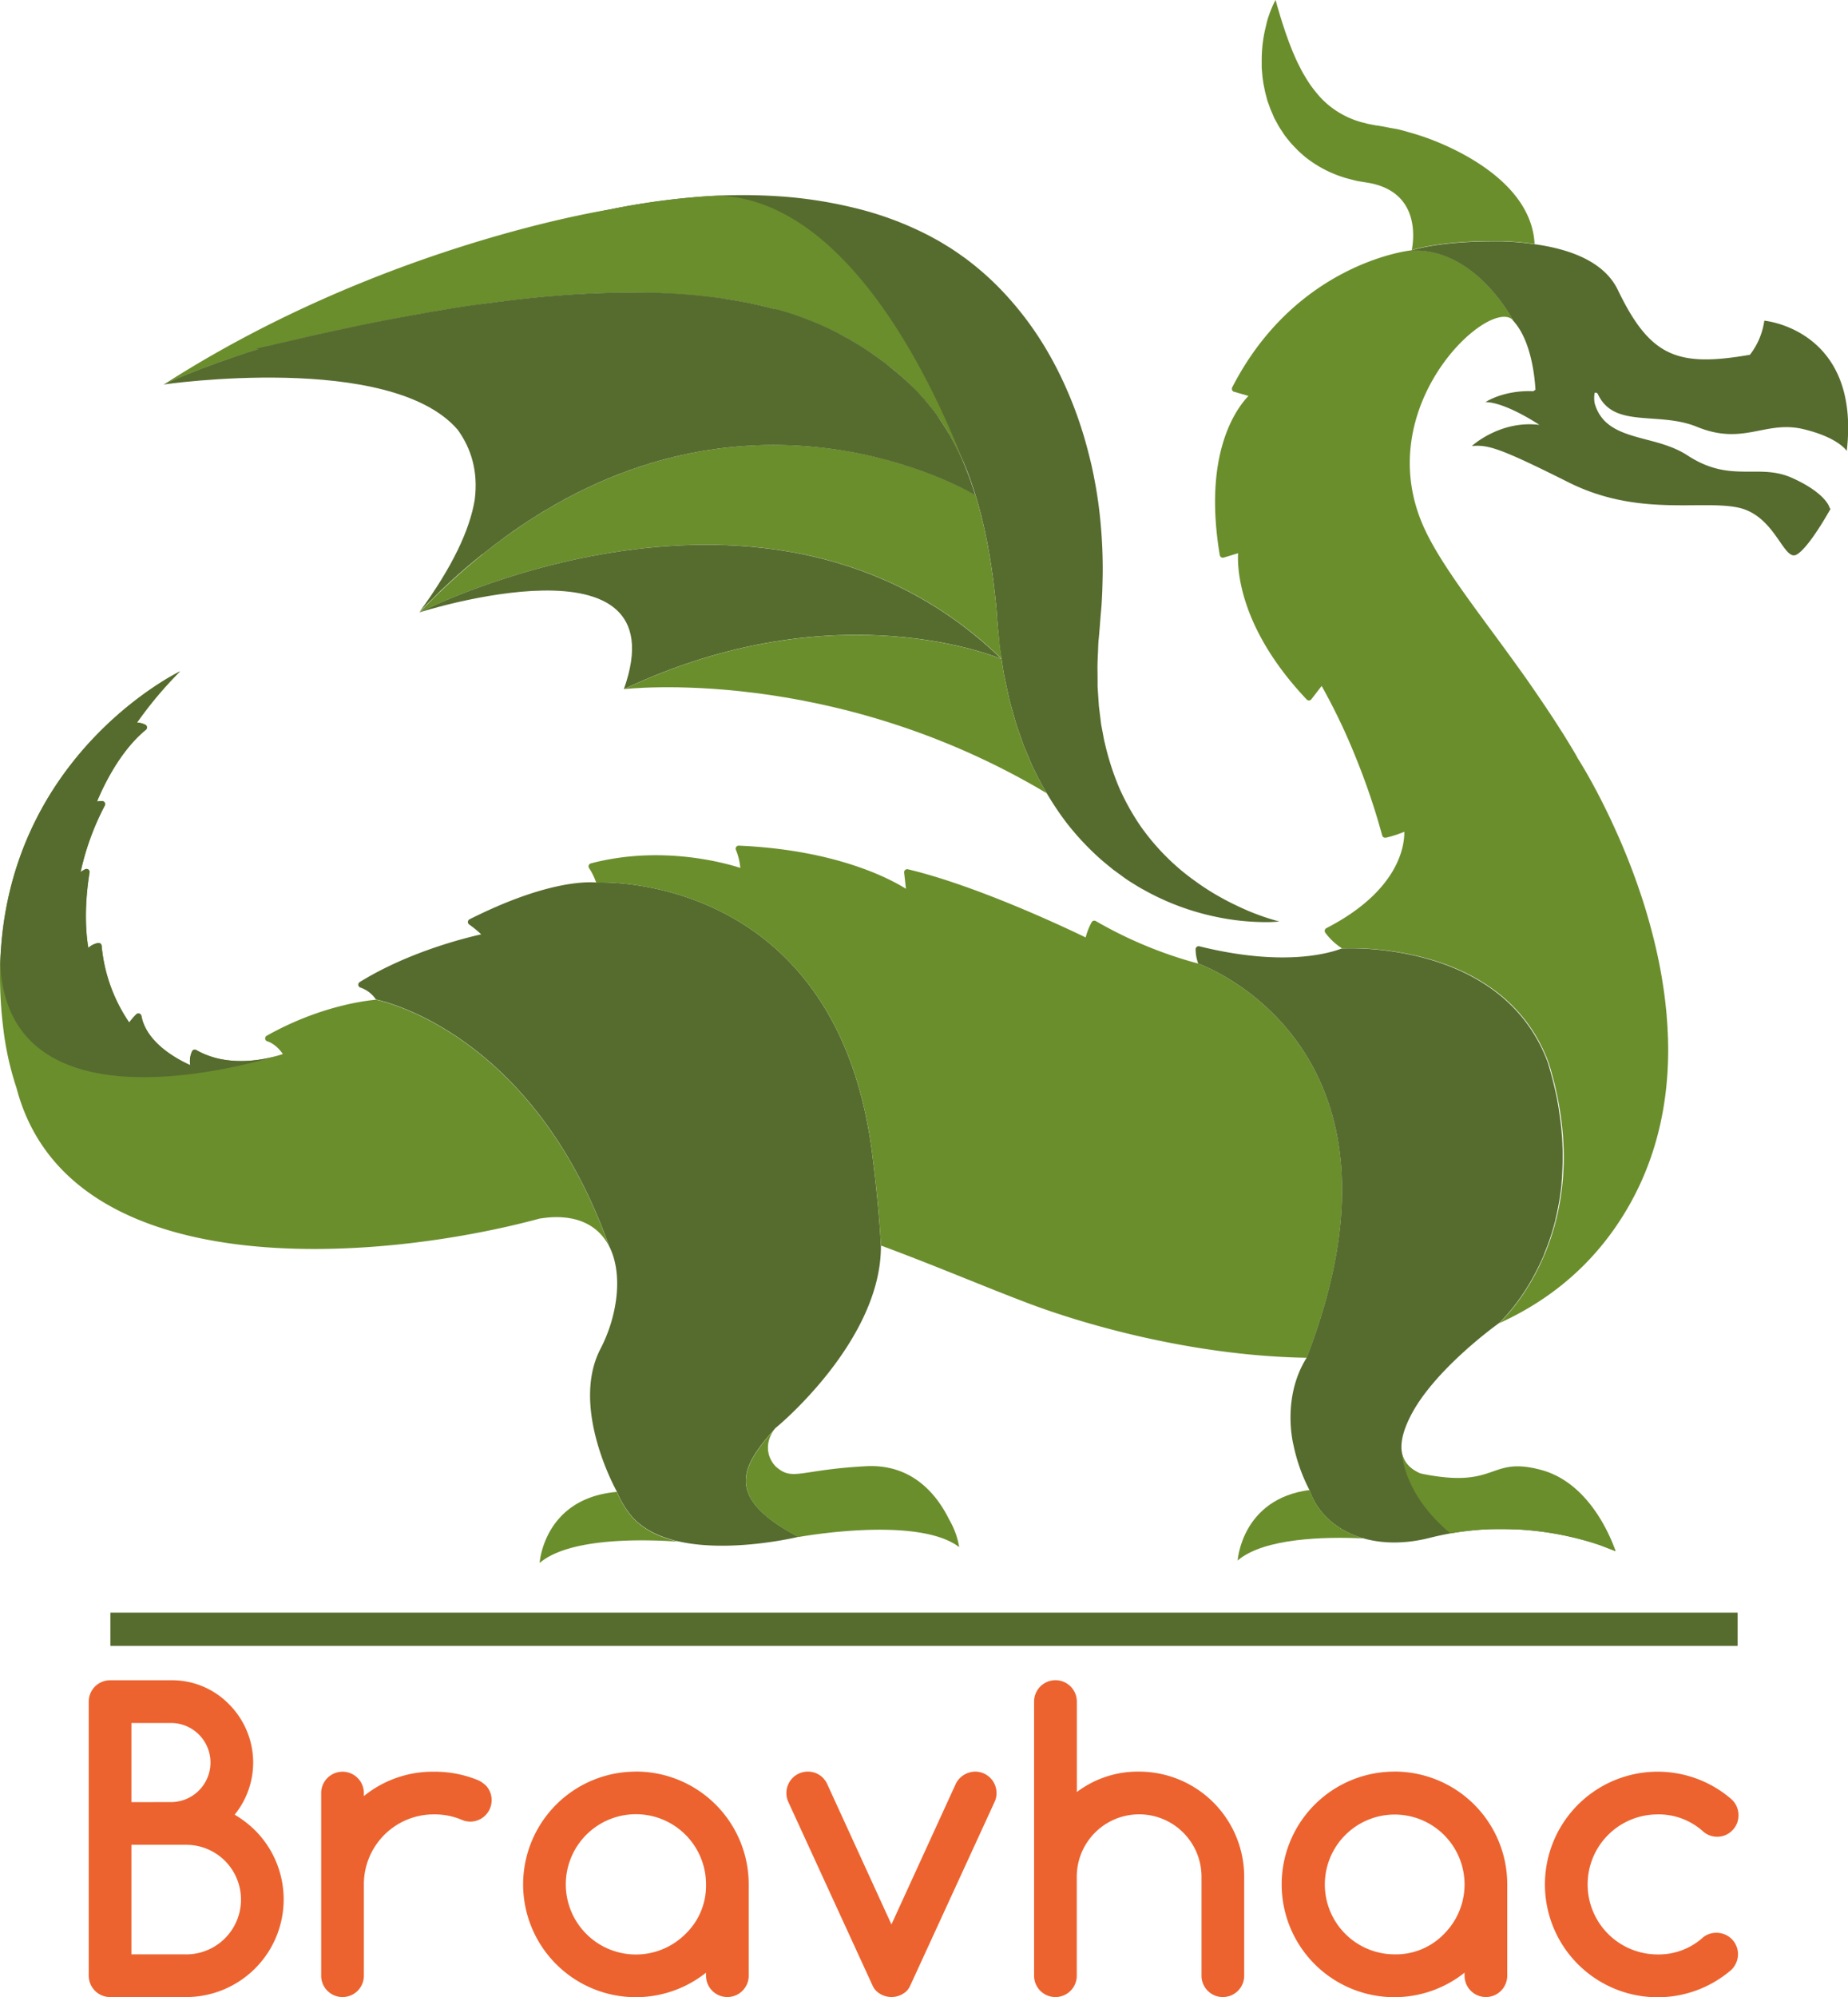 <svg xmlns="http://www.w3.org/2000/svg" viewBox="0 0 754.15 814.52"><defs><style>.cls-1{fill:#502680;}.cls-2{fill:#6b8e2d;}.cls-3{fill:#566c2f;}.cls-4{fill:#ec632f;}</style></defs><title>Recurso 1</title><g id="Capa_2" data-name="Capa 2"><g id="Capa_1-2" data-name="Capa 1"><path class="cls-1" d="M13.32,40.68h.25l-.2,0Z"/><path class="cls-2" d="M248.57,508.31h0c-31.46-88.58-95.15-100.57-95.15-100.57-5.94.55-23.91,3.1-44.58,14.69a1.25,1.25,0,0,0,.32,2.3s3.31.85,6.27,5.16c-4.87,1.65-21.51,6.28-35.31-1.63a1.25,1.25,0,0,0-1.73.5,9.71,9.71,0,0,0-.75,5.65c-5.31-2.38-17.88-9.09-19.92-20.05a1.25,1.25,0,0,0-2.09-.68,27.84,27.84,0,0,0-2.9,3.34,66.07,66.07,0,0,1-11.25-31.3,1.25,1.25,0,0,0-.45-.85,1.27,1.27,0,0,0-.92-.28,8,8,0,0,0-4.05,2c-.78-4.46-2-15.31.49-30.75a1.25,1.25,0,0,0-1.79-1.32,15.4,15.4,0,0,0-1.86,1.14,107,107,0,0,1,9.88-27.12,1.25,1.25,0,0,0-1-1.82,10.55,10.55,0,0,0-2.18.17c2.33-5.65,9.15-20.46,19.93-29.24a1.25,1.25,0,0,0-.17-2.05,8.29,8.29,0,0,0-3.43-.9,156.89,156.89,0,0,1,17.59-20.9S-11.92,314.63,1.41,420a121.44,121.44,0,0,0,5.31,23.68h0C28.07,525.27,155,514.65,220.23,497c1.05-.15,2.33-.32,3.79-.47C236.77,495.58,244.59,500.56,248.57,508.31Z"/><path class="cls-3" d="M522.12,375.83a55.2,55.2,0,0,1-6.84.25,98.9,98.9,0,0,1-19.48-2.24,103.15,103.15,0,0,1-29.34-11.09c-1.38-.72-2.71-1.57-4.08-2.42s-2.77-1.72-4.09-2.72-2.74-2-4.11-3l-4.06-3.34a110.14,110.14,0,0,1-15.46-16.45,128.44,128.44,0,0,1-12.77-21.18c-1-1.92-1.71-3.92-2.59-5.91l-1.27-3c-.41-1-.74-2-1.11-3.08l-2.2-6.28-1.82-6.45-.91-3.28-.73-3.3-1.45-6.71c-.42-2.25-.72-4.51-1.08-6.8s-.77-4.61-.94-6.9-.46-4.63-.66-7l-.15-1.76-.08-.88,0-.22c0,.36,0,0,0,0l0-.4-.26-3.22-.13-1.61-.16-1.43-.3-2.83c-.21-1.91-.46-3.93-.7-5.89-1.06-7.88-2.38-15.74-4.19-23.41-.92-3.82-1.89-7.63-3.07-11.34s-2.39-7.38-3.84-10.91a102.39,102.39,0,0,0-10.45-19.77,93,93,0,0,0-6.61-8.55l-1.78-2c-.59-.66-1.24-1.27-1.85-1.91l-.91-1-1-.91c-.64-.6-1.26-1.23-1.91-1.82q-3.93-3.53-8.09-6.78c-2.85-2.09-5.68-4.24-8.75-6.14-.73-.52-1.52-1-2.29-1.45l-2.33-1.42c-1.61-.88-3.17-1.85-4.83-2.69L341,135.34l-2.54-1.23c-1.67-.87-3.46-1.55-5.19-2.35-14.15-5.89-30.08-9.33-46.1-11a304.26,304.26,0,0,0-47.64-1c-15.46.78-30.22,2.47-43.89,4.34s-26.2,4.24-37.35,6.32l-8.08,1.6-7.51,1.59-13.25,2.87c-8,1.85-14.3,3.27-18.58,4.31l-6.6,1.54,5.92-3.29c3.86-2.16,9.58-5.22,16.93-9s16.38-8.19,26.94-12.91,22.63-9.75,36.1-14.75c3.38-1.22,6.81-2.52,10.38-3.68l5.38-1.81,5.53-1.74c7.43-2.37,15.25-4.5,23.38-6.55a306.15,306.15,0,0,1,52.89-8.5A224.8,224.8,0,0,1,317,80,179.48,179.48,0,0,1,348,84.63a134.8,134.8,0,0,1,31.19,11.51l3.76,2.05c1.24.72,2.47,1.47,3.69,2.23,2.47,1.47,4.81,3.18,7.18,4.84A119,119,0,0,1,407,116.62,132,132,0,0,1,427.85,144a148.73,148.73,0,0,1,7.54,15,156.72,156.72,0,0,1,5.79,15.27c1.68,5.11,3,10.23,4.22,15.32l.82,3.82c.26,1.27.48,2.54.72,3.81.49,2.53.85,5.05,1.23,7.57A203.66,203.66,0,0,1,450,234.31c-.05,2.41-.1,4.75-.19,7.17l-.18,3.66-.11,1.8-.14,1.61-.28,3.22-.24,3.15q-.22,2.87-.49,5.73c-.23,1.92-.2,3.77-.3,5.64s-.17,3.74-.2,5.58l.05,5.47,0,2.72.18,2.66.35,5.3.64,5.15c.11.85.19,1.72.33,2.56l.47,2.49c.33,1.65.58,3.33,1,4.94a109.38,109.38,0,0,0,5.89,18.24A97.83,97.83,0,0,0,465.49,337a93.44,93.44,0,0,0,10.66,12.6,89.9,89.9,0,0,0,11.43,9.64,98.6,98.6,0,0,0,11,7c3.48,1.93,6.73,3.45,9.6,4.73s5.4,2.18,7.47,2.92C519.8,375.3,522.12,375.83,522.12,375.83Z"/><path class="cls-2" d="M407.13,254.93l-.15-1.76-.08-.88,0-.22c0,.36,0,0,0,0l0-.4-.26-3.22-.13-1.61-.16-1.43-.3-2.83c-.21-1.91-.46-3.93-.7-5.89-1.06-7.88-2.38-15.74-4.19-23.41-.92-3.82-1.89-7.63-3.07-11.34,0,0-114-69.61-226.89,47.82,0,0,142.32-73.26,237.6,19-.32-2.28-.77-4.61-.94-6.9S407.33,257.27,407.13,254.93Z"/><path class="cls-3" d="M171.13,249.77h0s106.79-34.18,83.47,31.28c87.26-41.18,154.12-12.25,154.13-12.25h0C313.46,176.52,171.15,249.76,171.13,249.77Z"/><path class="cls-2" d="M421.89,313.64c-1-1.92-1.71-3.92-2.59-5.91l-1.27-3c-.41-1-.74-2-1.11-3.08l-2.2-6.28-1.82-6.45-.91-3.28-.73-3.3-1.45-6.71c-.42-2.25-.72-4.51-1.08-6.8,0,0-66.87-28.93-154.13,12.25,0,0,84.45-10.13,172.56,42.45h0C425.3,320.34,423.53,317.05,421.89,313.64Z"/><path class="cls-2" d="M293.21,79.8c-1.86.08-3.71.18-5.54.3A286.91,286.91,0,0,0,249,85.42h0s-92.82,14-182.21,71.45c0,0,15.74-7.64,43.76-16l.26-.06c4.28-1,10.6-2.46,18.58-4.31l13.25-2.87,7.51-1.59,8.08-1.6c11.15-2.09,23.67-4.46,37.35-6.32s28.43-3.56,43.89-4.34q5.67-.28,11.45-.4l1.13,0a279.49,279.49,0,0,1,35.06,1.41c16,1.7,32,5.14,46.1,11,1.73.79,3.52,1.48,5.19,2.35l2.54,1.23,2.47,1.31c1.67.84,3.22,1.81,4.83,2.69l2.33,1.42c.78.47,1.56.93,2.29,1.45,3.07,1.9,5.9,4,8.75,6.13s5.47,4.43,8.09,6.78c.65.59,1.27,1.22,1.91,1.82l1,.91.91,1c.61.64,1.26,1.25,1.85,1.91l1.78,2a92.92,92.92,0,0,1,6.61,8.55,102.09,102.09,0,0,1,10.07,18.87C382.24,159.87,347.19,81.72,293.21,79.8Z"/><path class="cls-3" d="M393.8,190.14h0q-1-2.54-2.19-5h0q-.57-1.21-1.17-2.4l-.07-.14q-.56-1.12-1.15-2.23L389,180c-.36-.66-.72-1.32-1.09-2l-.38-.65c-.32-.55-.64-1.1-1-1.64-.23-.37-.46-.74-.69-1.11s-.47-.77-.72-1.15q-.72-1.13-1.47-2.23T382.17,169c-1.18-1.61-2.42-3.16-3.68-4.68l-1.37-1.63-1.18-1.31-.6-.67c-.44-.49-.92-1-1.38-1.43l-.47-.48-.3-.32-.61-.65-1-.91c-.64-.6-1.26-1.23-1.91-1.82-1.83-1.65-3.71-3.23-5.62-4.79-.82-.67-1.63-1.34-2.46-2-2.14-1.56-4.27-3.16-6.49-4.67q-1.11-.75-2.26-1.47c-.22-.16-.45-.3-.68-.45-.53-.34-1.07-.67-1.61-1l-2.33-1.42c-1.61-.88-3.17-1.85-4.83-2.69L341,135.34l-1.54-.75-1-.49c-1.67-.87-3.46-1.55-5.19-2.35-3.52-1.47-7.15-2.78-10.86-4l-.41-.13q-2.33-.73-4.7-1.38L316,126q-3.2-.86-6.46-1.59-3-.68-6.09-1.26l-2.95-.53q-3.05-.53-6.13-1-3.63-.51-7.27-.9c-6-.65-12-1.06-18.05-1.28q-3-.11-6-.15t-6,0q-3,0-5.93.07t-5.88.16q-2.93.1-5.82.25c-15.4.77-30.1,2.45-43.72,4.32h0l-.17,0c-13.68,1.86-26.2,4.24-37.35,6.32l-4.11.81-4,.78-7.51,1.59-13.25,2.87L127,137l-1,.22-7,1.62-.67.15-1.45.34-.76.17-1.26.29-.69.16-1.25.29-.52.12-1.6.39-2.18.51-4.41,1,1.22.08c-24.81,7.76-38.64,14.47-38.64,14.47s92.56-13.44,120,18.48c5.52,7.64,8.41,17,6.94,28.53-2,12.2-9,27.28-22.63,45.89h0l.06-.07q1.45-1.51,2.9-3l.94-.95,2.06-2,1-1,2-2,1-.92,2.38-2.22.58-.54q1.53-1.41,3.07-2.77l.19-.16q1.41-1.25,2.83-2.47l.68-.58,2.4-2,.7-.58,2.55-2.08L197,226q4.68-3.76,9.34-7.14l.25-.18q1.46-1.06,2.91-2.08l.21-.14q6.32-4.42,12.58-8.17h0C316,151.9,398,202,398,202c-1.14-3.71-2.39-7.38-3.84-10.91C394.06,190.74,393.93,190.44,393.8,190.14Z"/><polygon class="cls-3" points="171.13 249.77 171.13 249.77 171.13 249.77 171.13 249.77"/><path class="cls-3" d="M113.89,430.39c-6.22,1.87-21.18,5.11-33.78-2.12a1.25,1.25,0,0,0-1.73.5,9.71,9.71,0,0,0-.75,5.65c-5.31-2.38-17.88-9.09-19.92-20.05a1.25,1.25,0,0,0-2.09-.68,27.84,27.84,0,0,0-2.9,3.34,66.07,66.07,0,0,1-11.25-31.3,1.25,1.25,0,0,0-.45-.85,1.27,1.27,0,0,0-.92-.28,8,8,0,0,0-4.05,2c-.78-4.46-2-15.31.49-30.75a1.25,1.25,0,0,0-1.79-1.32,15.4,15.4,0,0,0-1.86,1.14,107,107,0,0,1,9.88-27.12,1.25,1.25,0,0,0-1-1.82,10.55,10.55,0,0,0-2.18.17c2.33-5.65,9.15-20.46,19.93-29.24a1.25,1.25,0,0,0-.17-2.05,8.29,8.29,0,0,0-3.43-.9,156.89,156.89,0,0,1,17.59-20.9S2.66,307.69.08,393.3C3.53,462.16,100.53,434.53,113.89,430.39Z"/><path class="cls-3" d="M359.49,508c-.77-13.84-2.13-26.45-3.63-38-15-115.41-112.51-110.07-112.51-110.07-5.41-.41-22,.05-51.72,15a1.25,1.25,0,0,0-.14,2.15,41.05,41.05,0,0,1,4.88,4c-7.11,1.58-29.92,7.31-49.57,19.45a1.25,1.25,0,0,0,.32,2.27,12.51,12.51,0,0,1,6.3,4.85s63.69,12,95.15,100.57h0c5.79,11.28,3.48,28.45-3.5,41.86-12.6,24.18,6.68,58.29,6.68,58.29h0a37.84,37.84,0,0,0,5.38,9.23c17.22,21.79,68.7,9.21,68.7,9.21-31.35-16.48-22.76-29.37-9.31-44.44C316.52,582.48,359.8,547,359.49,508Z"/><path class="cls-2" d="M489,393a172.85,172.85,0,0,1-41.8-17.33,1.25,1.25,0,0,0-1.71.45,27.38,27.38,0,0,0-2.44,6.22c-7.62-3.69-44.36-21.12-72.55-27.8a1.25,1.25,0,0,0-1.53,1.35l.73,6.6c-6.79-4.25-28.74-15.86-68.18-17.59a1.22,1.22,0,0,0-1.1.56,1.25,1.25,0,0,0-.08,1.23,24.63,24.63,0,0,1,1.77,7.28c-7.6-2.42-33-9.18-61-1.83a1.25,1.25,0,0,0-.71,1.92,26.4,26.4,0,0,1,2.88,5.88S340.88,354.6,355.86,470c1.5,11.55,2.86,24.15,3.63,38,21.17,7.79,41.28,16.4,59.68,23.38,25.15,9.54,69.08,21.67,114.09,22.39C582.82,425.73,489,393,489,393Z"/><path class="cls-2" d="M680.71,424.44c0-.6,0-1.21-.06-1.81s0-1.14-.07-1.7-.05-1.22-.09-1.83-.08-1.24-.12-1.86q-.1-1.46-.22-2.91c0-.55-.09-1.11-.14-1.66s-.12-1.26-.19-1.88-.11-1-.17-1.56q-.13-1.2-.28-2.39c-.1-.78-.2-1.56-.31-2.34s-.18-1.26-.28-1.9-.15-1-.22-1.46-.2-1.27-.3-1.9c-.08-.48-.16-1-.25-1.44q-.28-1.64-.59-3.26c-.09-.45-.17-.91-.26-1.36q-.19-1-.39-1.91l-.28-1.32q-.7-3.27-1.49-6.47l-.31-1.24q-.24-.95-.48-1.89l-.31-1.16q-.45-1.69-.92-3.36l-.3-1.08q-.27-.94-.54-1.86l-.33-1.12q-.93-3.1-1.92-6.1l-.34-1-.6-1.78-.34-1q-.56-1.63-1.14-3.22l-.31-.86-.63-1.71-.37-1-.64-1.68-.16-.41q-.66-1.71-1.33-3.38l-.37-.93-.65-1.58-.36-.87q-.6-1.44-1.2-2.84l-.31-.72-.65-1.48-.39-.87-.64-1.43-.28-.61q-.6-1.32-1.19-2.6l-.38-.83-.61-1.3-.38-.8-1.05-2.17-.37-.75-.57-1.15-.4-.8-.54-1.08-.42-.82-.88-1.71-.39-.75-.5-.95-.4-.74-.67-1.25-.5-.93-.42-.76-.39-.7-.39-.71-.43-.77-.54-.95-.38-.66-.32-.55-.37-.63-.26-.44-.53-.89-.23-.38-.3-.51-.21-.35-.34-.56-.19-.3-.27-.44-.13-.2-.21-.34-.08-.12-.22-.34,0-.07-.11-.18,0,0,0-.07h0q-1.14-2-2.3-3.9l-.73-1.21q-.81-1.34-1.63-2.67l-.84-1.35L636.43,297l-.81-1.28-1.73-2.68-.67-1q-1.09-1.67-2.19-3.31l-.22-.33Q626.91,282.6,623,277v0c-17-24.05-33.81-44.5-41.54-61.06-23.33-50,26.67-95.33,36-85.33,0,0-15.18-29.75-41.72-28.47-.47,0-46.89,5.19-72.9,55.88a1.25,1.25,0,0,0,.77,1.77l5.87,1.69c-5.3,5.55-18.56,24-11.7,64.93a1.25,1.25,0,0,0,1.59,1l5.88-1.77c-.35,6.37.44,30.56,28,59.65a1.25,1.25,0,0,0,.91.39h.06a1.25,1.25,0,0,0,.93-.48l4.2-5.43a246.41,246.41,0,0,1,13.38,27.8q1.42,3.45,2.87,7.24l.07.19q.7,1.84,1.4,3.76l.11.3q.65,1.79,1.29,3.63l.13.37q.65,1.89,1.3,3.84l.23.71q.59,1.81,1.17,3.67l.12.38c.41,1.31.81,2.64,1.2,4l.27.93c.4,1.37.79,2.75,1.17,4.16a1.25,1.25,0,0,0,1.21.92l.26,0a48.55,48.55,0,0,0,7.56-2.43c.08,5.57-2.08,24-31.82,39.32a1.25,1.25,0,0,0-.48,1.78,25.65,25.65,0,0,0,6.94,6.49s65.62-4.32,84.3,46.77c21.06,68.18-19,105-20.35,106.13,18.53-8.37,35-21,47.65-39.32,15.93-23.1,21.55-48.51,21.44-73.07Q680.75,425.87,680.71,424.44Z"/><path class="cls-3" d="M555.06,369.84l.71-.56Z"/><path class="cls-3" d="M543.69,377.24l.68-.38Z"/><path class="cls-3" d="M550.84,372.89l.7-.48Z"/><path class="cls-3" d="M546.1,375.87l.62-.36Z"/><path class="cls-3" d="M548.83,374.21l.43-.28Z"/><path class="cls-3" d="M552.81,371.52l.63-.46Z"/><path class="cls-3" d="M562.35,363.2q.92-1,1.74-2Q563.27,362.2,562.35,363.2Z"/><path class="cls-3" d="M561.34,364.26l.82-.86Z"/><path class="cls-3" d="M585.7,602.84c-8.14-1.77-19.84-6.05-10.1-25.25s36-37.86,36-37.86h0l0,0,.12-.11h0l.18-.17,0,0,.27-.26h0l.37-.37,0,0,.38-.39.11-.11.39-.41.1-.11c.35-.37.74-.79,1.15-1.25l.13-.15.53-.6.15-.18.63-.74.07-.08.76-.92.08-.1.69-.86.18-.23.66-.86.16-.21q.84-1.11,1.72-2.36l.16-.23.73-1.07.2-.29.82-1.24.08-.13q.47-.73.95-1.5l.06-.1.85-1.41.19-.33.77-1.34.16-.28q.93-1.67,1.85-3.48l.15-.3q.38-.76.76-1.55l.18-.38q.41-.87.82-1.76l.06-.14q.45-1,.9-2.07l0-.11q.4-1,.78-1.94l.16-.42q.35-.89.68-1.81l.13-.35q.8-2.21,1.52-4.57l.11-.37q.3-1,.59-2l.13-.48q.31-1.12.59-2.27l0-.16q.32-1.3.61-2.63l0-.08q.27-1.22.51-2.48l.09-.5q.21-1.13.4-2.28l.07-.43q.44-2.75.74-5.64l0-.42q.12-1.23.22-2.49l0-.56q.1-1.37.16-2.77c0-.06,0-.12,0-.18q.07-1.57.09-3.18s0-.06,0-.09q0-1.48,0-3c0-.2,0-.4,0-.6q0-1.35-.08-2.72c0-.17,0-.34,0-.52q-.15-3.27-.5-6.68l-.05-.5q-.16-1.45-.35-2.92l-.09-.67q-.22-1.59-.48-3.21l0-.24q-.3-1.83-.66-3.7l0-.09q-.34-1.72-.73-3.48l-.16-.7q-.35-1.55-.75-3.13l-.15-.62q-.91-3.53-2-7.19c-18.76-50.91-84.24-46.61-84.24-46.61h0c-5.7,2.16-24.46,7.38-58-.92a1.25,1.25,0,0,0-1.54,1.08A16.73,16.73,0,0,0,489,393s93.79,32.72,44.22,160.77c-10.42,16.64-5.34,35.7-5.34,35.7h0a71.15,71.15,0,0,0,6.48,18.22c5.42,15.92,24.48,25.78,49.24,19.5,41.67-10.56,75.69,5.45,75.69,5.45C645.85,597.13,609.68,604.22,585.7,602.84Z"/><path class="cls-3" d="M556.67,368.55l.78-.65Z"/><path class="cls-3" d="M560.93,364.67l-.84.82Z"/><path class="cls-3" d="M558.18,367.25q.75-.67,1.46-1.33Q558.93,366.59,558.18,367.25Z"/><path class="cls-2" d="M257.13,617.7a37.85,37.85,0,0,1-5.38-9.23c-29.86,2.55-31.54,29-31.54,29,12.1-10.35,41.95-9.72,56.71-8.69C268.95,627,261.79,623.59,257.13,617.7Z"/><path class="cls-2" d="M534.39,607.7c-27.72,3.64-29.31,28.75-29.31,28.75,10.79-9.23,35.71-9.73,51.44-9C545.49,624.34,537.58,617.08,534.39,607.7Z"/><path class="cls-2" d="M387.34,619.74C382.45,609.8,372.45,597,353.45,598c-27.44,1.43-30,6.35-37,0-4.59-5-3.55-11.51.08-15.55h0c-13.45,15.07-22,28,9.31,44.44,0,0,48.45-8.93,65.6,4.1A33,33,0,0,0,387.34,619.74Z"/><path class="cls-2" d="M608.42,623.7l1.68,0,1.92,0h1.57q1.82,0,3.58.07l1.39,0,1.92.11,1.38.09,1.86.15,1.32.12,1.82.19,1.19.14q3.2.39,6.14.9l1.08.19,1.58.3,1.11.22,1.46.31,1.11.25,1.34.31,1.26.31,1.86.47,1.26.34.93.26,1.19.34.78.23,1.27.39.54.17,1.65.55,6.67,2.57s-8.35-27.21-30.26-33.14-17.32,8.15-49.7,1.34c-3.59-1.63-6.7-4.29-7.33-9,.5,6.22,3.61,19.79,19.9,33.53h0a118.41,118.41,0,0,1,12.78-1.54l1.76-.11Zm-27.9-22.35-.83-.34Z"/><path class="cls-3" d="M720,130.79a29.36,29.36,0,0,1-5.88,13.91c-29.49,5.08-40.68,1-53.89-26.44-5.64-11.72-19.88-16.77-34.33-18.71a109.74,109.74,0,0,0-12.75-1.1h0l-1.44,0-2.74,0c-22.48,0-33.29,3.77-33.29,3.77.7,0,1.38,0,2.06,0l.88,0H579c23.76,1.14,37.58,26.82,38.4,28.38l0,.08c7.29,7.82,8.87,22.34,9.21,28.32l-.61.3-.07.26,0,0c-12.35-.55-19.71,4.43-19.71,4.43,8.38.14,22,9.3,22,9.3-16.06-2-27.58,8.62-27.58,8.62,6.68-.55,11.2.67,39.54,14.85s54.18,7,69.27,10.29,18.42,22.14,23.75,19.14c4.59-2.59,11.91-15.24,13.84-18.68a1,1,0,0,1-.49-.64c0-.11-1.63-5.8-15.06-11.88-5.94-2.69-11.25-2.66-16.88-2.63-7.7,0-15.66.09-25.94-6.61-5.2-3.39-11.14-5-16.89-6.48-9.33-2.47-18.15-4.8-21-14.74a11.51,11.51,0,0,1,0-4.37h.37a1,1,0,0,1,.93.58c4.05,8.73,12.36,9.31,22,10,6.09.43,12.38.87,18.42,3.34,10.8,4.43,18.31,2.95,25.57,1.52,5.49-1.08,11.17-2.2,17.93-.56,11.66,2.81,16.1,6.88,17.65,8.85C759.37,134.31,720,130.79,720,130.79Z"/><path class="cls-2" d="M576.13,102c2.19-.68,12.93-3.67,32.86-3.63l2.74,0,1.44,0h0a109.74,109.74,0,0,1,12.75,1.1l.33,0h0c-1.59-30.73-47.05-44.26-47.05-44.26h0c-1.72-.57-3.47-1.05-5.24-1.57-1.14-.34-2.3-.61-3.47-.92L567,52.11c-1.18-.26-2.36-.48-3.56-.68l-.9-.16-.45-.08-.22,0h-.06l.36.06-.1,0-1.68-.32-1.68-.32c-.25-.06-.62-.11-.78-.17l-.55-.16c-.75-.22-1.46-.32-2.27-.58a35.82,35.82,0,0,1-9.21-4.14,34.64,34.64,0,0,1-7.6-6.44c-1.09-1.29-2.2-2.6-3.2-4s-1.91-2.87-2.8-4.35-1.64-3-2.41-4.51-1.4-3-2.06-4.51-1.18-3-1.75-4.36l-1.46-4.08-1.22-3.69c-.19-.58-.36-1.14-.52-1.67l-.48-1.54c-.57-2-1.09-3.54-1.35-4.63L520.55,0s-.33.54-.83,1.6a46.86,46.86,0,0,0-1.89,4.69c-.36,1-.72,2.18-1,3.45s-.66,2.65-.94,4.15a56.93,56.93,0,0,0-1,10.28c0,1,0,2,0,3s.14,2,.22,3.09.23,2.13.39,3.22.42,2.19.64,3.32.56,2.27.85,3.43.78,2.3,1.18,3.48,1,2.34,1.46,3.54,1.21,2.34,1.83,3.53,1.43,2.31,2.18,3.49,1.67,2.26,2.56,3.37,1.94,2.13,2.94,3.19,2.15,2,3.27,3a48.29,48.29,0,0,0,15.57,8.4c1.41.48,3,.85,4.52,1.25l1.15.28c.21.05.35.07.48.1l.42.07,1.69.28,1.69.27C579.19,77.9,577.13,96.76,576.13,102Z"/><path class="cls-2" d="M578.64,102.16h-.56l1,0h-.48Z"/><path class="cls-2" d="M581.11,102.35h0Z"/><path class="cls-2" d="M577.9,102.14h-.14c-.55,0-1.1,0-1.66,0C576.71,102.13,577.31,102.13,577.9,102.14Z"/><rect class="cls-3" x="45.04" y="657.71" width="664.07" height="13.58"/><path class="cls-4" d="M259.57,722.56a46,46,0,1,0,28.55,82v1.23a8.71,8.71,0,0,0,17.42,0V768.54a46,46,0,0,0-46-46Zm20.2,66.18a28.61,28.61,0,1,1,8.35-20.2,27.28,27.28,0,0,1-8.35,20.2Z"/><path class="cls-4" d="M198,728a10.49,10.49,0,0,0-3.34-2.12,46.45,46.45,0,0,0-17.62-3.28,44.52,44.52,0,0,0-28.55,9.94v-1.23a8.71,8.71,0,0,0-17.42,0V805.8a8.71,8.71,0,0,0,17.42,0V768.54A28.51,28.51,0,0,1,177.09,740a28.5,28.5,0,0,1,11.07,2.1,8.72,8.72,0,0,0,12.47-7.86,8.63,8.63,0,0,0-2.48-6.15Z"/><path class="cls-4" d="M95.76,740.12a33.66,33.66,0,0,0-2.26-45,32.48,32.48,0,0,0-23.74-9.82H44.92A8.73,8.73,0,0,0,36.21,694V805.8a8.73,8.73,0,0,0,8.71,8.71H76a39.83,39.83,0,0,0,28.15-67.94A42.64,42.64,0,0,0,95.76,740.12ZM53.63,735V702.72H69.76a16.13,16.13,0,0,1,0,32.27ZM76,797.09H53.63V752.41H76a22.34,22.34,0,1,1,0,44.69Z"/><path class="cls-4" d="M397.95,722.56a9,9,0,0,0-7.79,4.73l-26.37,57.6-26.3-57.45-.07-.15a9.54,9.54,0,0,0-1.64-2.25,8.63,8.63,0,0,0-6.15-2.48,8.73,8.73,0,0,0-8.71,8.71,8.61,8.61,0,0,0,.69,3.45l34.47,75.08a6.77,6.77,0,0,0,1.55,2.24,9,9,0,0,0,12.35,0,7.72,7.72,0,0,0,1.51-2.28L406,734.66a8.54,8.54,0,0,0,.67-3.39,8.73,8.73,0,0,0-8.71-8.71Z"/><path class="cls-4" d="M464.9,722.56a41.24,41.24,0,0,0-25.45,8.33V694A8.71,8.71,0,0,0,422,694V805.8a8.71,8.71,0,0,0,17.42,0V765.43a25.45,25.45,0,0,1,50.9,0V805.8a8.71,8.71,0,0,0,17.42,0V765.43a42.92,42.92,0,0,0-42.87-42.87Z"/><path class="cls-4" d="M676.45,740a27.17,27.17,0,0,1,18.76,7.12,8.54,8.54,0,0,0,5.54,2,8.42,8.42,0,0,0,6.15-2.56,8.53,8.53,0,0,0,2.56-6.15,8.76,8.76,0,0,0-3-6.7,46,46,0,1,0,0,69.76l.16-.15a8.89,8.89,0,0,0,2.64-6.31,8.73,8.73,0,0,0-8.71-8.71A8.58,8.58,0,0,0,695.2,790l-.14.12a27,27,0,0,1-18.61,7,28.55,28.55,0,1,1,0-57.11Z"/><path class="cls-4" d="M569.12,722.56a46,46,0,1,0,28.55,82v1.23a8.71,8.71,0,0,0,17.42,0V768.54a46,46,0,0,0-46-46Zm0,74.53a28.51,28.51,0,1,1,20.2-8.35A27.28,27.28,0,0,1,569.12,797.09Z"/></g></g></svg>
